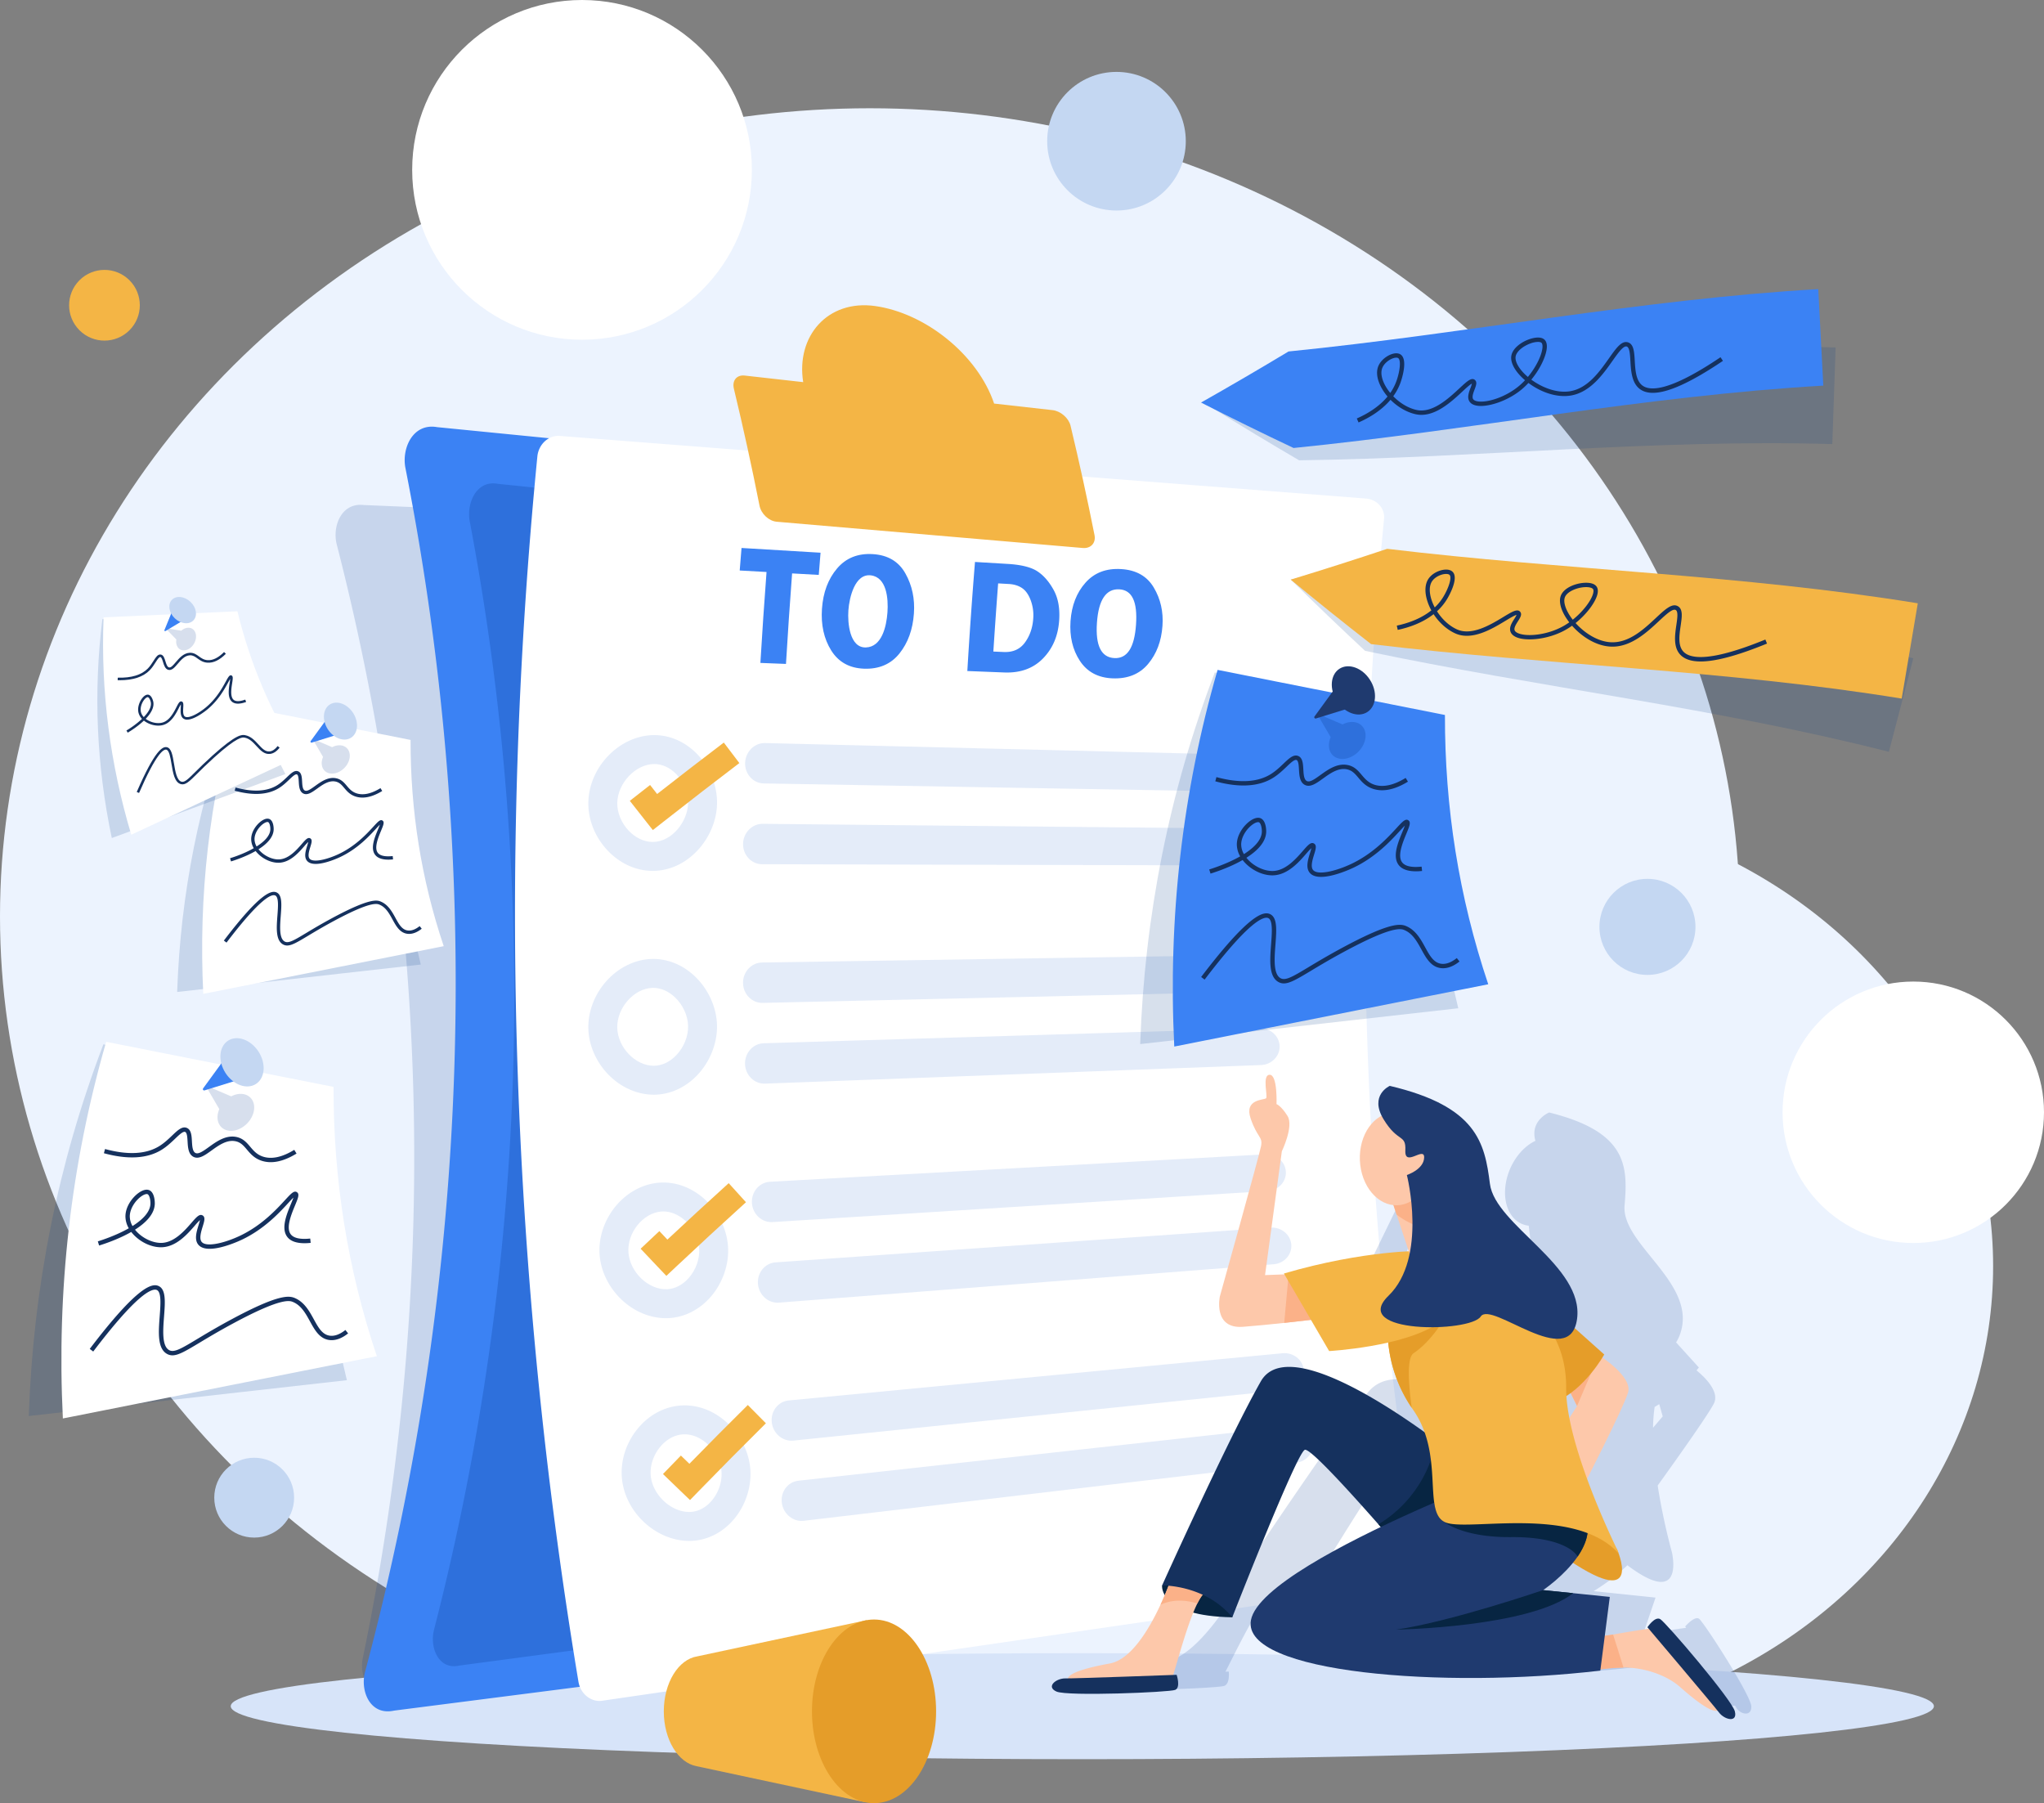 <svg id="Component_1_1" data-name="Component 1 – 1" xmlns="http://www.w3.org/2000/svg" width="3643.19" height="3213.594" viewBox="0 0 3643.19 3213.594">
  <rect x="0" y="0" width="3643.19" height="3213.594" fill="#808080" stroke="none"/>
  <ellipse id="Ellipse_2" data-name="Ellipse 2" cx="906.304" cy="826.41" rx="906.304" ry="826.41" transform="translate(1739.904 1430.196)" fill="#ecf3fe"/>
  <ellipse id="Ellipse_3" data-name="Ellipse 3" cx="1550.413" cy="1440.239" rx="1550.413" ry="1440.239" transform="translate(0 192.946)" fill="#ecf3fe"/>
  <ellipse id="Ellipse_4" data-name="Ellipse 4" cx="1517.842" cy="94.467" rx="1517.842" ry="94.467" transform="translate(411.27 2946.297)" fill="#d7e4f9"/>
  <g id="Group_17" data-name="Group 17" transform="translate(-877.01 -397.406)">
    <path id="Path_43" data-name="Path 43" d="M2821.041,3181.934,1574.917,3414.318c-38.871,10.936-57.809-28.968-51.444-60.773a4390.375,4390.375,0,0,0-46.462-1986.672c-7.765-32.085,8.678-74.118,48.474-69.4l1252.778,52.581c36.572.825,74.672,29.186,84.633,64.4a3746.906,3746.906,0,0,1,39.579,1692.35C2893.887,3143.193,2857.868,3175.646,2821.041,3181.934Z" fill="#003889" opacity="0.16" style="mix-blend-mode: multiply;isolation: isolate"/>
    <path id="Path_44" data-name="Path 44" d="M2938.389,3271.823,1579.363,3446.061c-42.619,9.414-60.606-34.812-51.783-68.742a4745.511,4745.511,0,0,0,71.884-2146.768c-6.409-35.1,13.918-79.451,56.574-71.916l1348.7,133.689c39.416,3.138,78.79,36.084,87.377,74.7a4050.006,4050.006,0,0,1-61.236,1828.727C3019.379,3234.49,2978.517,3267.3,2938.389,3271.823Z" fill="#3b82f4"/>
    <path id="Path_45" data-name="Path 45" d="M2899.8,3205.256l-1203.452,160.42c-37.741,8.667-53.668-32.051-45.855-63.29a4537.688,4537.688,0,0,0,63.655-1976.511c-5.675-32.317,12.324-73.15,50.1-66.212l1194.311,123.086c34.9,2.889,69.77,33.222,77.374,68.775a3872.654,3872.654,0,0,1-54.225,1683.694C2971.523,3170.885,2935.339,3201.092,2899.8,3205.256Z" fill="#003889" opacity="0.23" style="mix-blend-mode: multiply;isolation: isolate"/>
    <g id="Group_16" data-name="Group 16">
      <g id="Group_15" data-name="Group 15">
        <path id="Path_46" data-name="Path 46" d="M3376.546,3220.819q-713.179,103.825-1426.359,207.649c-19.582,2.851-38.49-12.232-42.115-33.705a8344,8344,0,0,1-73.256-2183.995c2.179-21.667,20.033-37.983,39.763-36.451q718.533,55.8,1437.067,111.6c19.729,1.533,34.138,17.731,32.284,36.189a7125.97,7125.97,0,0,0,62.4,1860.44C3409.419,3200.841,3396.129,3217.969,3376.546,3220.819Z" fill="#fff"/>
        <path id="Path_47" data-name="Path 47" d="M3122.6,1808.89l-884.391-15.249c-18.855-.325-33.806-16.843-33.123-36.706h0c.685-19.862,16.752-35.732,35.6-35.268l884.166,21.755c18.85.464,33.694,15.515,33.076,33.45h0C3157.315,1794.806,3141.455,1809.215,3122.6,1808.89Z" fill="#e4ecf9"/>
        <path id="Path_48" data-name="Path 48" d="M3119.894,1939.85l-884.657-2.234c-18.861-.048-34.116-16.341-33.8-36.209h0c.319-19.866,16.094-35.968,34.953-35.782l884.554,8.742c18.859.187,33.979,15.016,33.69,32.954h0C3154.349,1925.259,3138.755,1939.9,3119.894,1939.85Z" fill="#e4ecf9"/>
        <path id="Path_49" data-name="Path 49" d="M2040.374,1949.484c-.818,0-1.633-.009-2.453-.029-28.644-.69-56.233-13.492-77.685-36.046-22.773-23.943-35.369-55.583-34.558-86.807,1.651-63.478,56.587-119.124,117.582-119.124h.075c27.952.021,54.935,11.933,75.977,33.542,23.2,23.827,36.563,57.21,35.736,89.3h0c-.764,29.6-13.3,59.6-34.391,82.293C2098.5,1936.453,2070.077,1949.484,2040.374,1949.484Zm2.885-190.428c-33.02,0-65.1,33.465-66.02,68.885-.451,17.374,7.163,36.037,20.369,49.92,11.945,12.559,26.7,19.673,41.557,20.031q.593.014,1.183.014c34.65,0,62.308-36.721,63.138-68.916.477-18.478-7.421-37.913-21.126-51.987-11.26-11.563-25.133-17.937-39.064-17.947Z" fill="#e4ecf9"/>
        <path id="Path_50" data-name="Path 50" d="M3120.865,2164.64,2236.3,2184.747c-18.858.429-34.624-15.469-34.931-35.332h0c-.307-19.862,14.957-36.352,33.818-36.642l884.663-13.6c18.86-.291,34.446,14.147,34.723,32.082h0C3154.853,2149.188,3139.722,2164.211,3120.865,2164.64Z" fill="#e4ecf9"/>
        <path id="Path_51" data-name="Path 51" d="M3124.691,2295.53l-884.183,33.116c-18.849.706-34.907-14.956-35.578-34.809h0c-.672-19.853,14.29-36.563,33.144-37.13l884.4-26.613c18.854-.568,34.705,13.637,35.312,31.563h0C3158.4,2279.582,3143.542,2294.824,3124.691,2295.53Z" fill="#e4ecf9"/>
        <path id="Path_52" data-name="Path 52" d="M2042.164,2348.378c-29.236,0-58.64-13.036-80.891-35.916-21.917-22.537-34.906-52.439-35.637-82.036s10.748-60.122,31.491-83.763c21.412-24.4,50.719-39.051,80.408-40.19,27.925-1.057,55.44,9.727,77.469,30.41,24.258,22.773,39.212,55.5,40,87.546h0c.791,32.039-12.505,65.494-35.567,89.491-20.944,21.794-47.864,34.027-75.8,34.447C2043.148,2348.375,2042.655,2348.378,2042.164,2348.378Zm-.869-190.4q-.891,0-1.781.035c-32.9,1.262-63.187,35.835-62.315,71.138.864,35,32.31,67.648,64.931,67.649.245,0,.489,0,.734-.006,14.067-.211,28.055-6.822,39.388-18.615,13.729-14.285,21.651-33.9,21.192-52.478h0c-.457-18.542-9.333-37.688-23.743-51.217C2068.317,2163.8,2054.744,2157.979,2041.3,2157.979Z" fill="#e4ecf9"/>
        <path id="Path_53" data-name="Path 53" d="M3136.856,2519.982l-882.973,55.423c-18.824,1.181-35.371-14.067-36.667-33.891h0c-1.3-19.823,13.136-36.9,31.969-37.944l883.4-48.929c18.834-1.043,35.128,12.752,36.3,30.652h0C3170.052,2503.193,3155.681,2518.8,3136.856,2519.982Z" fill="#e4ecf9"/>
        <path id="Path_54" data-name="Path 54" d="M3147.2,2650.548l-881.945,68.4c-18.8,1.459-35.628-13.542-37.289-33.342h0c-1.66-19.8,12.458-37.086,31.273-38.406l882.488-61.913c18.814-1.32,35.362,12.232,36.861,30.111h0C3180.089,2633.275,3166,2649.09,3147.2,2650.548Z" fill="#e4ecf9"/>
        <path id="Path_55" data-name="Path 55" d="M2063.864,2746.667c-27.944,0-56.3-11.714-78.549-32.62-22.938-21.552-37.372-50.834-39.6-80.337-2.23-29.533,7.742-60.538,27.358-85.064,20.26-25.333,48.891-41.183,78.552-43.487,27.832-2.165,55.808,7.493,78.762,27.185,25.279,21.686,41.808,53.712,44.215,85.666h0c2.41,31.99-9.257,66.01-31.207,91-19.918,22.677-46.26,36-74.171,37.511Q2066.55,2746.666,2063.864,2746.667Zm-4.595-190.226q-1.83,0-3.649.142c-32.706,2.54-61.122,38.135-58.472,73.244,2.665,35.3,36.316,66.978,69.286,65.193,13.95-.757,27.52-7.876,38.211-20.048,12.991-14.789,19.917-34.636,18.527-53.088h0c-1.4-18.593-11.257-37.432-26.366-50.394C2085.4,2561.707,2072.2,2556.441,2059.269,2556.441Z" fill="#e4ecf9"/>
        <path id="Path_56" data-name="Path 56" d="M3170.557,2874.225l-879.622,90.628c-18.753,1.932-36.05-12.635-38.335-32.382h0c-2.287-19.746,11.285-37.379,30.054-39.173l880.371-84.16c18.769-1.794,35.74,11.333,37.8,29.163h0C3202.892,2856.131,3189.31,2872.293,3170.557,2874.225Z" fill="#e4ecf9"/>
        <path id="Path_57" data-name="Path 57" d="M3187.419,3004.211l-877.947,103.547c-18.715,2.208-36.282-12.1-38.93-31.81h0c-2.649-19.709,10.6-37.537,29.332-39.607l878.814-97.091c18.736-2.069,35.949,10.8,38.341,28.6h0C3219.421,2985.646,3206.136,3002,3187.419,3004.211Z" fill="#e4ecf9"/>
        <path id="Path_58" data-name="Path 58" d="M2105.261,3143.581c-57.308,0-111.8-48.242-119.36-107.91-3.934-31.033,5.49-63.757,25.853-89.779,19.155-24.477,45.373-39.793,73.826-43.128,30.378-3.57,60.891,6.715,85.921,28.936,23.182,20.58,38.606,49.229,42.318,78.6,4.031,31.893-5.986,66.427-26.8,92.377-18.838,23.492-44.534,37.863-72.354,40.467C2111.531,3143.438,2108.389,3143.581,2105.261,3143.581Zm-7.95-189.925a49.4,49.4,0,0,0-5.726.334c-14.679,1.721-28.6,10.134-39.212,23.688-11.765,15.035-17.486,34.29-15.3,51.507,4.469,35.264,39.836,65.683,72.793,62.6,13.788-1.29,26.9-8.884,36.922-21.38,12.247-15.273,18.177-35.327,15.863-53.643C2158.777,2986.141,2130.034,2953.656,2097.311,2953.656Z" fill="#e4ecf9"/>
        <path id="Path_59" data-name="Path 59" d="M2064.719,2671.246,2049,2654.724c-12.215-12.843-18.131-19.1-30.147-31.861l33.384-31.423c5.7,6.059,10.027,10.644,14.308,15.17,35.24-32.981,71.925-66.742,109.289-100.58l30.776,33.985c-43.073,39.005-85.226,77.9-125.289,115.6Z" fill="#f4b545"/>
        <path id="Path_60" data-name="Path 60" d="M2040.61,1876.743l-14.167-17.924c-10.931-13.832-16.2-20.535-26.849-34.158l36.121-28.235c4.993,6.388,8.8,11.245,12.563,16.039,43.192-33.787,82.221-63.889,118.835-91.655l27.7,36.53c-41.427,31.418-85.99,65.861-136.234,105.3Z" fill="#f4b545"/>
        <path id="Path_61" data-name="Path 61" d="M2106.87,3070.793l-16.441-15.776c-12.869-12.35-19.1-18.357-31.729-30.606l31.916-32.914c6.046,5.862,10.616,10.286,15.157,14.668,33.552-34.348,68.491-69.517,104.1-104.781l32.261,32.576c-41.067,40.671-81.235,81.209-119.388,120.488Z" fill="#f4b545"/>
        <g id="Group_14" data-name="Group 14">
          <path id="Path_62" data-name="Path 62" d="M2339.553,1382.439c-1.315,15.818-1.953,23.729-3.188,39.553l-47.531-2.652q-6.105,80.61-10.9,161.3l-45.614-1.787q4.826-81.083,10.956-162.051l-47.814-2.668c1.253-16.053,1.9-24.079,3.234-40.128Z" fill="#3b82f4"/>
          <path id="Path_63" data-name="Path 63" d="M2416.779,1589.133q-38.822-1.509-58.286-32.59-19.4-31.146-16.429-74.261,3.077-43.777,26.972-71.816,23.82-27.972,63.623-25.513,40.173,2.42,58.1,34.428,18,31.949,15.18,71.461-3,42.748-25.815,71.242Q2457.236,1590.639,2416.779,1589.133Zm12.529-166.329c-28.561-3.615-38.523,39.621-40.152,62.4-1.587,22.182,2.12,66.893,31.137,66.073,28.3-.8,36.674-36.952,38.5-62.479C2460.584,1463.645,2457.286,1426.345,2429.308,1422.8Z" fill="#3b82f4"/>
          <path id="Path_64" data-name="Path 64" d="M2614.81,1398.924l58.57,3.508q35.813,2.145,52.553,13.11,16.746,10.947,28.975,33.108,12.25,22.149,9.923,54.739-2.88,41.026-28.825,67.527-26.012,26.572-68.727,24.972l-66.109-2.59Q2606.971,1496.022,2614.81,1398.924Zm41.273,38.2q-4.626,60.711-8.531,121.464l18.539.8q24.579,1.059,37.683-16.821,13.126-17.855,14.848-42.6a76.639,76.639,0,0,0-4.466-32.654q-5.694-15.214-15.324-21.773t-23.808-7.355Z" fill="#3b82f4"/>
          <path id="Path_65" data-name="Path 65" d="M2860.117,1606.359q-38.821-1.509-58.366-31.2-19.485-29.758-16.65-70.9,2.936-41.773,26.721-68.471,23.715-26.634,63.514-24.174,40.17,2.418,58.214,33,18.109,30.519,15.426,68.189-2.86,40.758-25.6,67.884Q2900.58,1607.865,2860.117,1606.359Zm12.008-158.649c-23.576-1.326-37.057,18.479-39.931,59.437-2.881,41.053,7.735,62.094,31.334,63.1,22.849.978,35.447-18.867,38.3-59.516C2904.685,1469.994,2894.953,1448.994,2872.125,1447.71Z" fill="#3b82f4"/>
        </g>
      </g>
    </g>
    <path id="Path_66" data-name="Path 66" d="M2753.179,1128.353l-104.271-11.707C2619.566,1029.6,2526.3,955.372,2436.9,942.824c-84.776-11.9-141.313,53.823-128.293,135.613l-104.271-11.707c-14.24-1.6-22.814,8.918-19.249,23.507q24.953,103.654,45.624,208.176c2.857,14.705,16.567,27.623,30.723,28.837l545.6,46.8c14.157,1.214,23.538-8.994,20.858-22.786q-19.449-98.107-42.793-195.256C2781.753,1142.328,2767.421,1129.952,2753.179,1128.353Z" fill="#f4b545"/>
  </g>
  <path id="Path_67" data-name="Path 67" d="M3998.5,3438.347c-.757-19.688-85.3-151.3-93.42-156.229s-24.419,13.876-24.419,13.876.564.889,1.592,2.505c-13.479,1.8-36.675,5.409-62.357,9.783-5.034.858-9.882,1.56-14.43,2.057l22.332-65.7-60.538-6.321-49.891-5.192s32.509-19.072,60.243-46.151c89.062,67.172,83.692,2.051,80.425-17.567a51.892,51.892,0,0,0-1.055-5.585,1138.821,1138.821,0,0,1-25.377-118.9c25.471-35.383,89.2-124.548,100.17-146.11,11.281-22.2-19.481-49.877-30.9-59.107,2.7-3.24,4.177-5.168,4.177-5.168l-40.635-44.734a70.919,70.919,0,0,0,7.394-15.547c31.06-89.876-105.14-158.677-99.191-228.462s5.442-131.023-134.434-165.731c0,0-34.781,14.181-24.452,50.522-25.32,11.87-47,41.523-52.754,75.538-6.816,40.33,11.177,72.549,40.8,75.7l1.912,15.866,7.5,62.133c-37.282,1.91-116.186,9.319-219.172,37.668l.553,1.488-33.056,1.224,72.679-209.475s29.37-42.21,22.282-59.623c-7.069-17.388-14.432-20.177-14.432-20.177s12.457-49.583-1.009-49.624c-13.462-.065-10.552,36.439-14.546,39.7-4,3.288-37.754.976-33.358,34.323,4.375,33.323,14.312,30.124,7.779,46.536s-123.483,254.447-123.483,254.447-23.757,55.207,28.268,51.385c21.579-1.606,47.863-4.182,71.2-6.634,18.537-1.947,35.245-3.834,46.308-5.11l19.628,52.772a730.4,730.4,0,0,0,102.985-14.421c-3.371,29.279-2.43,69.705,16.451,110.345.519,1.118,1.042,2.208,1.585,3.322a127.567,127.567,0,0,1,11.443,38.01c-68.457-57.834-203.827-156.553-258.88-86.028-75.172,96.288-240.04,345.33-240.04,345.33h0a26.185,26.185,0,0,0,1.028,16.375c-3.287,5.17-6.861,10.648-10.68,16.3-28.095,41.6-69.38,92.633-106.4,99.239-56.064,9.987-72.4,18.327-76.691,25.311-1.842.024-3.254.03-4.126.013-15.3-.291-36.495,13.945-19.733,22.246s191.143,1.311,201.556-2.85,7.751-25.469,7.751-25.469l-5.814.211c10.931-20.9,34.842-70.844,56.133-105.352,15.5,4.337,36.343,7.332,64.388,7.831l0-.01.005.009s167.2-277.688,182.549-283.313c9.078-3.308,58.792,67.478,97.934,126.006q1.518,2.262,3.006,4.494c-113.686,49.562-234.94,111.7-253.008,157.753-35.189,89.631,302.279,116.486,573.143,85.259l.716-2.106a345.3,345.3,0,0,1,39.613-2.994c33.57-.484,69.532,12.13,88.272,32.371,33.532,36.237,47.76,42.548,55.425,40.438.851,1.428,1.493,2.533,1.874,3.23C3977.987,3452.529,3999.258,3458.033,3998.5,3438.347Zm-172.313-533.524c2.786-1.57,5.527-3.233,8.233-4.951l6.208,21.8s-8.29,9.8-17.285,20.273A294.7,294.7,0,0,1,3826.188,2904.823Z" transform="translate(-877.01 -397.406)" fill="#003889" opacity="0.16" style="mix-blend-mode: multiply;isolation: isolate"/>
  <g id="Group_18" data-name="Group 18" transform="translate(-877.01 -397.406)">
    <path id="Path_68" data-name="Path 68" d="M2948.292,3223s-6.94,54.4,125.131,56.742l1.133-35.68-106.387-34.769Z" fill="#072542"/>
    <path id="Path_69" data-name="Path 69" d="M2780.01,3400.354s179.435-1.435,184.438-7.791c3.977-5.054,25.746-95.373,46.7-137.475,5.544-11.187,11.052-18.952,16.141-20.84l-58.684-34.906a567.131,567.131,0,0,1-23.207,58.086c-20.338,43.824-52.471,97.582-90,104.54-64.624,11.963-75.629,21.683-75.757,29.608C2779.536,3399.5,2780.01,3400.354,2780.01,3400.354Z" fill="#fdc8aa"/>
    <path id="Path_70" data-name="Path 70" d="M2974.246,3382.248s-182.169,6.7-198.349,6.4-35.342,14.69-15.837,23.434,201.647,1.381,211.69-3S2974.246,3382.248,2974.246,3382.248Z" fill="#15315e"/>
    <path id="Path_71" data-name="Path 71" d="M2945.4,3257.428c24.355-11.416,49.6-7.365,65.75-2.34,5.544-11.187,11.052-18.952,16.141-20.84l-58.684-34.906A567.131,567.131,0,0,1,2945.4,3257.428Z" fill="#fbb188"/>
    <path id="Path_72" data-name="Path 72" d="M2948.287,3223.007s76.464-1.919,125.145,56.732c0,0,114.328-292.523,129.247-298.449,8.827-3.483,76.951,71.084,131.21,132.739,36.217,41.1,66.276,76.471,68.494,79.076a1.409,1.409,0,0,0,.136.148l88.086-3.721-2.937-25.716-18.321-159.823-1.756-15.4s-285.56-230.765-343.3-129.36C3066.537,2960.661,2948.287,3223.007,2948.287,3223.007Z" fill="#15315e"/>
    <path id="Path_73" data-name="Path 73" d="M3333.889,3114.029c36.217,41.1,66.276,76.471,68.494,79.076.388.034.775.071,1.162.1,25.566,2.623,44.081,3.9,44.081,3.9l7.3-6.069,32.739-27.223-18.321-159.823-39.558-13.114S3412.681,3066.167,3333.889,3114.029Z" fill="#072542"/>
    <path id="Path_74" data-name="Path 74" d="M3702.534,3377.253a358.328,358.328,0,0,1,68.19-7.869c35.255-.51,75.946,12.778,100.192,34.1,49.309,43.383,63.758,46.054,70.057,41.254,6.293-4.822,6.678-5.721,6.678-5.721s-111.99-140.2-120.106-140.188c-5.181-.016-37.763,4.958-75.432,11.613-21.234,3.752-39.807,4.767-46.8-1.393Z" fill="#fdc8aa"/>
    <path id="Path_75" data-name="Path 75" d="M3813.388,3297.5s117.847,139.077,127.6,151.987,33.389,18.708,28.21-2.031-123.526-159.387-133.179-164.574S3813.388,3297.5,3813.388,3297.5Z" fill="#15315e"/>
    <path id="Path_76" data-name="Path 76" d="M3702.534,3377.253a358.328,358.328,0,0,1,68.19-7.869c-6.425-20.6-14.238-45.5-18.611-58.942-21.234,3.752-39.807,4.767-46.8-1.393Z" fill="#fbb188"/>
    <path id="Path_77" data-name="Path 77" d="M3698,3048.356s72.349-140.744,80.838-169.257c8.463-28.513-50.724-65.608-50.724-65.608l-57.518,54.777.422.859,16.89,34.048s-26.4,41.586-31,47.051C3652.306,2955.718,3698,3048.356,3698,3048.356Z" fill="#fdc8aa"/>
    <path id="Path_78" data-name="Path 78" d="M3671.019,2869.127l16.89,34.048,32.877-76.93Z" fill="#fbb188"/>
    <path id="Path_79" data-name="Path 79" d="M3092.474,2762.044c22.376-1.69,49.49-4.405,73.524-6.987,33.915-3.644,61.8-7.084,61.8-7.084l-19.467-57.879-7.673-22.792-9.5.351-17.3.653-42.049,1.57,29.942-220.665s21.545-44.465,10.2-62.808c-11.316-18.317-19.694-21.255-19.694-21.255s2.088-52.233-12.107-52.276c-14.2-.068-3.006,38.387-6.487,41.825-3.479,3.464-39.553,1.028-27.5,36.157,12.025,35.1,21.782,31.732,18.553,49.021s-73.452,268.039-73.452,268.039S3038.52,2766.071,3092.474,2762.044Z" fill="#fdc8aa"/>
    <path id="Path_80" data-name="Path 80" d="M3166,2755.057c33.915-3.644,61.8-7.084,61.8-7.084l-19.467-57.879c-6.259-8.2-12.163-15.89-17.171-22.441l-17.3.653C3171.756,2691.717,3168.3,2729.735,3166,2755.057Z" fill="#fbb188"/>
    <path id="Path_81" data-name="Path 81" d="M3759.161,3158.671s49.534,109.809-84.92,19.808,37.778-74.181,37.778-74.181Z" fill="#e59d29"/>
    <path id="Path_82" data-name="Path 82" d="M3729.375,3374.756l16.9-131.355-65.179-6.658-53.711-5.471s38.057-25.468,61.574-59.785c14.12-20.6,22.99-44.372,15.267-67.727-7.7-23.33-32.8-39.292-61.126-50.1-47.3-18.109-103.722-21.921-103.722-21.921s-22.824,8.728-58,23.3c-23.8,9.851-53.255,22.382-85.124,36.712-121.976,54.828-279.229,135.854-289.612,193.193C3089.519,3379.361,3450.991,3407.651,3729.375,3374.756Z" fill="#1f3a6f"/>
    <path id="Path_83" data-name="Path 83" d="M3433.357,3075.372c2.292,15.923,6.73,27.871,16.979,33.711a.666.666,0,0,0,.106.073c1.949,1.693,34.7,28.412,120.191,27.681,72.842-.608,108.243,18.158,118.324,34.65,8.889-12.975,15.693-27.2,17.6-41.8a58.056,58.056,0,0,0-2.329-25.923c-7.7-23.33-32.8-39.292-61.126-50.1l-161.722,1.38C3467.15,3060.936,3450.905,3067.766,3433.357,3075.372Z" fill="#072542"/>
    <path id="Path_84" data-name="Path 84" d="M3654.55,2738.3l81.83,73.088s-34.747,62.615-85.767,83.686l-90.42-120.236Z" fill="#e59d29"/>
    <path id="Path_85" data-name="Path 85" d="M3393.228,2906.313c.795,1.177,1.59,2.326,2.41,3.5,40.113,57.263,31.77,124.544,37.719,165.56,2.292,15.923,6.73,27.871,16.979,33.711a.666.666,0,0,0,.106.073,26.7,26.7,0,0,0,5.031,2.231c35.433,11.615,162.522-15.324,251.08,18.3,21.061,7.981,39.926,19.37,54.853,35.531,1.05,1.113-1.7-5.561-2.376-6.946-19.3-39.937-91.185-195.055-90.53-287.262.8-106.48-72.2-147.391-72.2-147.391l-202.18,4.142-42.343,15.931a147.534,147.534,0,0,0-1.5,19.862A249.005,249.005,0,0,0,3393.228,2906.313Z" fill="#f4b545"/>
    <path id="Path_86" data-name="Path 86" d="M3393.228,2906.313c-6.423-47.346-8.356-89.458,3.3-97.227,28.758-19.213,49.806-53.528,49.806-53.528l-96.057,7.992A249.005,249.005,0,0,0,3393.228,2906.313Z" fill="#e59d29"/>
    <path id="Path_87" data-name="Path 87" d="M3412.723,2626.661s-103.015-1.808-247.283,40.358l80.623,138.246s133.107-7.382,194.389-49.562Z" fill="#f4b545"/>
    <path id="Path_88" data-name="Path 88" d="M3354.012,2525.119l12.2,36.767,26.455,79.695,103.465-18.871-24.152-36.134-53.411-79.92Z" fill="#fdc8aa"/>
    <path id="Path_89" data-name="Path 89" d="M3354.012,2525.119l12.2,36.767a129.947,129.947,0,0,0,93.022,27.285,53.809,53.809,0,0,0,12.746-2.595l-53.411-79.92Z" fill="#fbb188"/>
    <ellipse id="Ellipse_5" data-name="Ellipse 5" cx="63.62" cy="82.739" rx="63.62" ry="82.739" transform="translate(3297.347 2382.766) rotate(-2.419)" fill="#fdc8aa"/>
    <path id="Path_90" data-name="Path 90" d="M3365.344,3301.734s237.518-3.885,315.75-64.991l-53.711-5.471S3462.433,3287.735,3365.344,3301.734Z" fill="#072542"/>
    <path id="Path_91" data-name="Path 91" d="M3354.114,2332.638s-37.134,16.525-11.127,59.418,40.232,25.575,38.877,55.986,34.385-8.711,33.523,12.551-30.809,30.885-30.809,30.885,37.447,147.108-32.7,215.177,145.319,66.007,164.332,37.05,159.023,98.862,171.741,4.184-146.072-167.155-155.335-240.668S3509.187,2369.2,3354.114,2332.638Z" fill="#1f3a6f"/>
  </g>
  <g id="Group_19" data-name="Group 19" transform="translate(-877.01 -397.406)">
    <path id="Path_92" data-name="Path 92" d="M2119.661,3349.4v.008c-33.441,5.235-59.5,47.081-59.5,97.938,0,50.262,25.455,91.7,58.329,97.719v.028l301,64.331,2.336-324.6Z" fill="#f4b545"/>
    <ellipse id="Ellipse_6" data-name="Ellipse 6" cx="110.624" cy="163.653" rx="110.624" ry="163.653" transform="translate(2324.25 3283.694)" fill="#e59d29"/>
  </g>
  <g id="Group_22" data-name="Group 22" transform="translate(-877.01 -397.406)">
    <g id="Group_20" data-name="Group 20" opacity="0.16" style="mix-blend-mode: multiply;isolation: isolate">
      <path id="Path_93" data-name="Path 93" d="M3310.161,1557.359c310.22,65.38,626.038,101.432,933.551,179.894q21.756-83.327,43.506-166.656c-307.509-78.472-623.332-114.514-933.55-179.9q-87.84,20.979-176.167,39.565Q3242.93,1494.786,3310.161,1557.359Z" fill="#003889"/>
    </g>
    <g id="Group_21" data-name="Group 21">
      <path id="Path_94" data-name="Path 94" d="M3320.823,1545.333c314.767,37.848,632.532,45.989,945.753,97.107q14.344-84.916,28.683-169.836c-313.218-51.128-630.987-59.259-945.753-97.111q-85.655,28.621-172.005,54.9Q3248.349,1488.914,3320.823,1545.333Z" fill="#f4b545"/>
    </g>
    <path id="Path_95" data-name="Path 95" d="M3908.253,1576.262c-17.7,0-30.2-4.541-37.676-13.6-11.206-13.58-8.126-34.563-5.65-51.423,1.729-11.777,3.517-23.955-1.088-26.659-5.427-3.191-17.46,8.033-30.192,19.919-20.567,19.2-48.6,45.361-82.486,45.364-.656,0-1.308-.01-1.969-.03-27.1-.811-52.923-17.834-70.156-37.3a127.107,127.107,0,0,1-13.306,8.359c-29.291,15.887-65.292,19.2-83.174,13.217-6.521-2.181-10.834-5.492-12.82-9.84-3.7-8.1,1.9-16.905,6.392-23.978a49.618,49.618,0,0,0,4.012-7.069c-3.709.82-12.783,6.315-19.6,10.446-23.8,14.416-59.778,36.2-89.838,22.523-15-6.823-28.692-19.257-38.464-34.249-20.017,15.744-44.311,23.86-63.968,28.041l-1.616-7.6c19-4.04,42.524-11.9,61.561-27.17a94.468,94.468,0,0,1-7.43-17.5c-4.618-15.034-4.047-28.42,1.611-37.693,6.175-10.121,18.527-15.942,28.03-17.221,6.656-.9,12.157.338,15.485,3.473,12.295,11.582-7.408,45.066-9.7,48.847A97.855,97.855,0,0,1,3438.3,1486.8c8.32,13.041,20.5,25.439,35.616,32.313,26.332,11.974,60.193-8.528,82.6-22.1,15.767-9.548,25.284-15.313,30.161-9.134,3.622,4.591-.075,10.408-3.99,16.566-3.489,5.489-7.83,12.32-5.882,16.587,1.041,2.279,3.883,4.249,8.218,5.7,16.313,5.455,49.575,2.2,77.007-12.678a118.3,118.3,0,0,0,12.031-7.528q-2.509-3.225-4.677-6.469c-10.518-15.727-14.32-30.641-10.429-40.918,4.9-12.951,22.474-20.713,37.713-22.661,5.956-.761,20.423-1.676,26.042,6.259,2.345,3.31,2.866,7.853,1.552,13.5-3.259,14-18.542,35.178-38.982,51.555,15.865,17.612,39.789,33.54,64.149,34.269,31.6.941,57.83-23.559,78.922-43.248,16.833-15.714,28.992-27.063,39.425-20.939,9.116,5.353,7.134,18.853,4.839,34.484-2.37,16.139-5.055,34.431,3.956,45.352,11.157,13.521,45.715,20.933,146.98-20.538l2.943,7.187C3974.5,1565.653,3935.3,1576.26,3908.253,1576.262Zm-204.2-132.508a50.582,50.582,0,0,0-6.4.431c-12.915,1.65-27.859,8.263-31.434,17.707-2.946,7.783.65,20.438,9.621,33.85q2.031,3.036,4.433,6.1c19.043-15.222,33.525-34.912,36.424-47.365.768-3.3.653-5.872-.325-7.251C3715.047,1445.363,3710.78,1443.754,3704.05,1443.754Zm-249.566-23.472a22.69,22.69,0,0,0-3.028.212c-7.429,1-17.617,5.671-22.434,13.568-4.484,7.348-4.774,18.488-.818,31.367a84.234,84.234,0,0,0,6.084,14.492,89.724,89.724,0,0,0,15.278-18.826c9.222-15.241,15.849-34.619,11.015-39.173C3459.451,1420.858,3457.232,1420.282,3454.484,1420.282Z" fill="#15315e"/>
  </g>
  <g id="Group_25" data-name="Group 25" transform="translate(-877.01 -397.406)">
    <g id="Group_23" data-name="Group 23" opacity="0.16" style="mix-blend-mode: multiply;isolation: isolate">
      <path id="Path_96" data-name="Path 96" d="M3192.548,1217.749c317.007-4.146,633.056-38.134,950.287-28.923q2.977-86.067,5.952-172.138c-317.232-9.221-633.281,24.777-950.287,28.92q-81.112,39.706-163.225,77.185Q3113.245,1171.42,3192.548,1217.749Z" fill="#003889"/>
    </g>
    <g id="Group_24" data-name="Group 24">
      <path id="Path_97" data-name="Path 97" d="M3182.63,1195.812c315.456-31.595,627.371-92.837,944.207-111.145q-4.489-86-8.984-172.006c-316.837,18.3-628.752,79.55-944.208,111.141q-77.367,46.586-155.924,91.036Q3099.61,1156.527,3182.63,1195.812Z" fill="#3b82f4"/>
    </g>
    <path id="Path_98" data-name="Path 98" d="M3298.488,1150.307l-3.125-7.111c17.781-7.813,39.222-20.285,54.76-39.105a94.331,94.331,0,0,1-10.828-15.625c-7.575-13.782-9.733-27.006-6.077-37.234,3.99-11.165,14.9-19.373,23.946-22.554,6.338-2.231,11.973-2.139,15.87.255,14.389,8.843,1.9,45.632.426,49.8a97.861,97.861,0,0,1-13.137,24.872c10.795,11.079,25.242,20.744,41.436,24.406,28.228,6.378,57.209-20.575,76.391-38.411,13.5-12.552,21.651-20.128,27.676-15.069,4.48,3.76,2.041,10.206-.541,17.031-2.3,6.083-5.165,13.653-2.391,17.436,1.481,2.02,4.664,3.372,9.2,3.912,17.075,2.025,48.987-7.91,72.829-28.053a118.517,118.517,0,0,0,10.251-9.813q-3.111-2.65-5.9-5.387c-13.492-13.262-20.242-27.093-18.519-37.946,2.171-13.676,17.8-24.845,32.324-29.848,5.679-1.956,19.657-5.788,26.771.84,2.968,2.765,4.4,7.108,4.261,12.906-.348,14.366-11.011,38.21-27.7,58.4,19.11,14.024,45.774,24.761,69.771,20.529,31.115-5.488,51.84-34.812,68.494-58.374,13.289-18.8,22.883-32.392,34.352-28.51,10.013,3.39,10.814,17.011,11.741,32.782.957,16.284,2.042,34.741,13.084,43.6,13.671,10.972,49.012,11.212,139.745-49.959l4.342,6.44c-56.55,38.125-97.843,57.006-124.97,57.008-9.84,0-17.812-2.483-23.978-7.432-13.731-11.022-14.976-32.193-15.976-49.2-.7-11.883-1.42-24.17-6.478-25.882-5.973-2.019-15.466,11.411-25.521,25.636-16.552,23.421-39.222,55.5-73.485,61.54-26.7,4.71-55.444-6.717-76.271-22.279a127.232,127.232,0,0,1-11.332,10.887c-23.222,19.621-54.043,30.122-73.488,30.124a44.8,44.8,0,0,1-5.269-.292c-6.827-.811-11.723-3.177-14.549-7.031-5.268-7.181-1.577-16.937,1.389-24.776a49.586,49.586,0,0,0,2.491-7.737c-3.464,1.556-11.233,8.779-17.073,14.21-20.38,18.948-51.183,47.58-83.393,40.3-16.075-3.634-32-13.029-44.617-25.725C3339.025,1129.341,3316.886,1142.221,3298.488,1150.307Zm67.259-115.472a18.693,18.693,0,0,0-6.006,1.169c-7.07,2.487-16.1,9.132-19.211,17.842-2.9,8.106-.919,19.072,5.572,30.879a84.261,84.261,0,0,0,8.9,12.955,89.756,89.756,0,0,0,11.137-21.536c5.933-16.8,8.487-37.118,2.83-40.594A6.239,6.239,0,0,0,3365.747,1034.835Zm252.464-28.079a39.787,39.787,0,0,0-12.6,2.449c-12.309,4.239-25.6,13.748-27.182,23.721-1.3,8.22,4.787,19.879,16.294,31.19q2.6,2.561,5.581,5.077c15.552-18.772,25.737-40.994,26.047-53.775.082-3.384-.554-5.882-1.791-7.035C3623.51,1007.4,3621.329,1006.756,3618.211,1006.756Z" fill="#15315e"/>
  </g>
  <g id="Group_29" data-name="Group 29" transform="translate(-877.01 -397.406)">
    <g id="Group_26" data-name="Group 26" opacity="0.16" style="mix-blend-mode: multiply;isolation: isolate">
      <path id="Path_99" data-name="Path 99" d="M1495.274,2857.162q-283.473,31.917-566.946,63.818c7.826-228.1,51.658-449.194,133.031-662.487q198.556,56.979,397.112,113.961C1444.408,2536.352,1456.077,2697.33,1495.274,2857.162Z" fill="#003889"/>
    </g>
    <g id="Group_27" data-name="Group 27">
      <path id="Path_100" data-name="Path 100" d="M1548.691,2814.4q-279.813,55.5-559.627,110.984c-11.268-227.958,13.93-451.94,77.189-671.289q202.625,40.182,405.248,80.369C1471.188,2498.961,1496.271,2658.4,1548.691,2814.4Z" fill="#fff"/>
    </g>
    <path id="Path_101" data-name="Path 101" d="M1317.595,2399.485c14.189-14.621,16.64-35.258,5.475-46.094-8.3-8.052-21.775-8.413-33.977-2.076l-40.7-17.3a1.867,1.867,0,0,0-2.342,2.66l21.829,37.376c-5.153,11.928-4.131,24.582,3.807,32.285C1282.851,2417.173,1303.405,2414.1,1317.595,2399.485Z" fill="#003889" opacity="0.16" style="mix-blend-mode: multiply;isolation: isolate"/>
    <g id="Group_28" data-name="Group 28">
      <path id="Path_102" data-name="Path 102" d="M1293.739,2262.085l-54.685,75.015a2.321,2.321,0,0,0,2.563,3.584l95.642-29.647Z" fill="#3b82f4"/>
      <ellipse id="Ellipse_7" data-name="Ellipse 7" cx="35.028" cy="45.867" rx="35.028" ry="45.867" transform="matrix(0.841, -0.542, 0.542, 0.841, 1254.064, 2271.069)" fill="#c4d7f2"/>
    </g>
    <path id="Path_103" data-name="Path 103" d="M1359.521,2468.63a51.888,51.888,0,0,1-15.362-2.262c-13.508-4.16-20.681-12.642-27.01-20.125-5.959-7.047-11.105-13.132-20.635-14.985-15.373-2.987-29.812,7.415-42.548,16.594-11.76,8.476-22.869,16.479-32.629,10.991-8.7-4.9-9.392-16.742-10-27.2-.423-7.274-.9-15.518-4.3-16.916-3.673-1.508-10.624,5.122-17.986,12.144-6.762,6.449-14.427,13.76-23.84,19.608-25.448,15.81-60.11,17.89-103.024,6.181l2.045-7.492c40.745,11.117,73.34,9.341,96.88-5.286,8.731-5.425,16.088-12.442,22.579-18.631,10.037-9.571,17.965-17.131,26.3-13.707,7.916,3.254,8.52,13.622,9.1,23.648.517,8.88,1.051,18.062,6.055,20.876,5.436,3.058,14.169-3.235,24.28-10.522,13.32-9.6,29.9-21.547,48.571-17.916,12.214,2.374,18.756,10.111,25.084,17.593,5.915,6.995,12.032,14.227,23.365,17.718,15.46,4.762,33.98.625,55.045-12.3l4.06,6.622C1388.884,2463.494,1373.467,2468.629,1359.521,2468.63Z" fill="#15315e"/>
    <path id="Path_104" data-name="Path 104" d="M1250.684,2623c-8.465,0-15.8-1.991-20.213-7.356-7.485-9.095-3.083-23.376.454-34.85.891-2.89,2.012-6.526,2.47-8.973a124.437,124.437,0,0,0-9.293,10.006c-12.656,14.552-31.782,36.542-56.96,38.329-16.221,1.147-34.941-6.184-48.85-19.147a67.018,67.018,0,0,1-7.363-8.039c-21.66,12.42-45.87,20.682-57.257,24.206l-2.3-7.42c8.5-2.629,30.511-9.958,51.338-21.205q1.9-1.024,3.837-2.128a42.714,42.714,0,0,1-5.964-21.149c.008-17.519,12.416-34.167,23.941-42.219,6.841-4.781,13.227-6.451,17.979-4.716,11,4.021,10.444,23.825,10.414,24.666-.632,18.4-16.244,33.854-35.29,45.928a59.818,59.818,0,0,0,5.956,6.394c12.2,11.366,29.078,18.07,43.005,17.083,21.975-1.561,39.833-22.093,51.65-35.68,8.982-10.327,14.4-16.559,20.041-13.1,5.1,3.131,2.875,10.332.064,19.449-2.83,9.184-6.708,21.76-1.879,27.627,8.312,10.1,41.553,1.832,68.609-11.071,38.454-18.339,64.342-46.463,79.811-63.267,11.138-12.1,16.223-17.623,21.335-14.256,5.074,3.341,2.059,10.6-3.415,23.776-6.548,15.76-16.442,39.577-7.6,51.2,5.256,6.907,16.943,9.476,34.735,7.637l.8,7.725c-20.67,2.138-34.7-1.448-41.715-10.659-11.552-15.181-1.058-40.44,6.6-58.883,1.544-3.717,3.319-7.99,4.4-11.192-2.588,2.47-6.049,6.23-9.437,9.911-15.849,17.217-42.373,46.032-82.182,65.016C1303.857,2608.829,1273.259,2623,1250.684,2623Zm-112.169-97.565c-2.005,0-5.289,1.017-9.538,3.986-10.244,7.157-20.617,21.772-20.623,35.857a34.917,34.917,0,0,0,4.856,17.152c16-10.106,31.406-23.89,31.95-39.693.243-7.081-1.881-15.846-5.32-17.1A3.9,3.9,0,0,0,1138.515,2525.44Z" fill="#15315e"/>
    <path id="Path_105" data-name="Path 105" d="M1184.331,2812.867a19.28,19.28,0,0,1-9.569-2.492c-17.473-9.668-15.255-38.918-13.11-67.206,1.586-20.909,3.226-42.53-4.885-46.636-3.233-1.638-11.6-1.842-31.308,15.177-20.237,17.478-47.922,49.232-82.287,94.382l-6.18-4.7c85.788-112.713,111.447-117.779,123.282-111.785,12.741,6.449,11.064,28.555,9.122,54.153-1.868,24.639-3.986,52.567,9.126,59.822,8.9,4.918,21.763-2.813,49.964-19.754,15.685-9.423,35.206-21.148,61.521-35.282,37.439-20.108,64.845-32.341,83.782-37.4,16.1-4.3,23.442-2.677,28.976-.284,16.87,7.3,25.744,23.476,33.574,37.748,8.122,14.807,15.136,27.594,28.784,29.272,8.484,1.043,17.747-2.382,27.522-10.184l4.845,6.071c-11.469,9.153-22.679,13.13-33.315,11.822-17.6-2.164-26.263-17.965-34.646-33.245-7.582-13.822-15.422-28.115-29.848-34.355-6.028-2.611-20.146-8.718-106,37.4-26.15,14.046-45.582,25.719-61.2,35.1C1208.986,2804.6,1195.22,2812.867,1184.331,2812.867Z" fill="#15315e"/>
  </g>
  <g id="Group_33" data-name="Group 33" transform="translate(-877.01 -397.406)">
    <g id="Group_30" data-name="Group 30" opacity="0.16" style="mix-blend-mode: multiply;isolation: isolate">
      <path id="Path_106" data-name="Path 106" d="M1626.989,2116.412q-217.1,24.442-434.2,48.875c5.993-174.692,39.562-344.015,101.881-507.366q152.064,43.636,304.129,87.277C1588.034,1870.72,1596.97,1994,1626.989,2116.412Z" fill="#003889"/>
    </g>
    <g id="Group_31" data-name="Group 31">
      <path id="Path_107" data-name="Path 107" d="M1667.9,2083.66q-214.3,42.5-428.591,85c-8.629-174.581,10.669-346.118,59.116-514.106q155.18,30.774,310.359,61.55C1608.543,1842.084,1627.753,1964.19,1667.9,2083.66Z" fill="#fff"/>
    </g>
    <path id="Path_108" data-name="Path 108" d="M1490.914,1765.9c10.867-11.2,12.743-27,4.193-35.3-6.355-6.167-16.676-6.444-26.021-1.59l-31.172-13.25a1.43,1.43,0,0,0-1.794,2.037l16.718,28.625c-3.946,9.135-3.164,18.825,2.916,24.725C1464.305,1779.446,1480.047,1777.1,1490.914,1765.9Z" fill="#003889" opacity="0.16" style="mix-blend-mode: multiply;isolation: isolate"/>
    <g id="Group_32" data-name="Group 32">
      <path id="Path_109" data-name="Path 109" d="M1472.643,1660.672l-41.88,57.45a1.778,1.778,0,0,0,1.963,2.745l73.247-22.7Z" fill="#3b82f4"/>
      <ellipse id="Ellipse_8" data-name="Ellipse 8" cx="26.826" cy="35.127" rx="26.826" ry="35.127" transform="translate(1442.258 1667.552) rotate(-32.793)" fill="#c4d7f2"/>
    </g>
    <path id="Path_110" data-name="Path 110" d="M1523.024,1818.854a39.771,39.771,0,0,1-11.766-1.731c-10.345-3.187-15.839-9.683-20.685-15.413-4.564-5.4-8.506-10.058-15.8-11.477-11.781-2.293-22.831,5.679-32.585,12.708-9.007,6.492-17.515,12.621-24.989,8.418-6.665-3.749-7.193-12.822-7.659-20.827-.324-5.571-.692-11.885-3.3-12.955-2.809-1.156-8.135,3.923-13.774,9.3-5.179,4.939-11.049,10.538-18.258,15.017-19.488,12.109-46.035,13.7-78.9,4.734l1.566-5.738c31.206,8.515,56.169,7.153,74.2-4.048,6.687-4.156,12.322-9.528,17.292-14.27,7.687-7.33,13.761-13.119,20.141-10.5,6.063,2.492,6.525,10.432,6.972,18.111.4,6.8.805,13.833,4.637,15.988,4.164,2.343,10.851-2.478,18.6-8.059,10.2-7.352,22.9-16.5,37.2-13.721,9.354,1.818,14.365,7.744,19.211,13.474,4.531,5.356,9.215,10.9,17.9,13.569,11.839,3.647,26.024.479,42.155-9.417l3.11,5.07C1545.511,1814.921,1533.7,1818.854,1523.024,1818.854Z" fill="#15315e"/>
    <path id="Path_111" data-name="Path 111" d="M1439.669,1937.082c-6.483,0-12.1-1.525-15.479-5.632-5.733-6.966-2.361-17.9.348-26.691.682-2.214,1.541-5,1.891-6.872a95.094,95.094,0,0,0-7.116,7.663c-9.693,11.145-24.341,27.986-43.624,29.355-12.416.883-26.758-4.737-37.412-14.664a51.331,51.331,0,0,1-5.639-6.158c-16.588,9.512-35.129,15.841-43.85,18.539l-1.758-5.682c14.181-4.388,29.448-10.548,42.243-17.891a32.71,32.71,0,0,1-4.555-16.176c.007-13.418,9.51-26.167,18.336-32.334,5.239-3.66,10.13-4.941,13.769-3.611,8.422,3.08,8,18.246,7.975,18.89-.484,14.091-12.441,25.928-27.027,35.174a45.778,45.778,0,0,0,4.562,4.9c9.34,8.7,22.27,13.836,32.935,13.082,16.83-1.2,30.506-16.92,39.556-27.325,6.879-7.91,11.032-12.684,15.348-10.031,3.9,2.4,2.2,7.913.05,14.9-2.168,7.033-5.137,16.665-1.44,21.159,6.364,7.733,31.823,1.4,52.545-8.479,29.449-14.045,49.277-35.584,61.123-48.453,8.53-9.267,12.423-13.494,16.34-10.918,3.886,2.559,1.577,8.118-2.616,18.209-5.014,12.07-12.592,30.309-5.818,39.212,4.027,5.291,12.977,7.258,26.6,5.849l.612,5.916c-15.83,1.64-26.578-1.108-31.947-8.163-8.847-11.626-.81-30.971,5.058-45.1,1.183-2.846,2.543-6.119,3.372-8.571-1.982,1.892-4.632,4.771-7.227,7.591-12.137,13.185-32.451,35.253-62.939,49.793C1480.393,1926.226,1456.958,1937.081,1439.669,1937.082Zm-85.9-74.72c-1.536,0-4.051.779-7.3,3.053-7.845,5.481-15.79,16.674-15.8,27.462a26.728,26.728,0,0,0,3.7,13.1c14.067-8.933,24.11-19.365,24.488-30.364.187-5.424-1.44-12.136-4.074-13.1A2.987,2.987,0,0,0,1353.766,1862.362Z" fill="#15315e"/>
    <path id="Path_112" data-name="Path 112" d="M1388.854,2082.488a14.752,14.752,0,0,1-7.328-1.908c-13.383-7.4-11.684-29.806-10.041-51.47,1.215-16.012,2.471-32.571-3.742-35.716-6.24-3.158-25.832,3.546-87,83.906l-4.733-3.6c65.7-86.322,85.353-90.2,94.416-85.611,9.757,4.94,8.473,21.87,6.986,41.473-1.431,18.871-3.053,40.259,6.989,45.815,6.809,3.769,16.666-2.153,38.264-15.128,12.013-7.216,26.963-16.2,47.117-27.021,68.286-36.677,80.041-31.588,86.355-28.858,12.92,5.589,19.716,17.979,25.713,28.909,6.22,11.339,11.592,21.132,22.044,22.417,6.505.806,13.593-1.824,21.078-7.8l3.71,4.648c-8.783,7.009-17.367,10.055-25.514,9.055-13.476-1.659-20.113-13.759-26.533-25.461-5.807-10.585-11.811-21.532-22.86-26.311-4.617-1.995-15.43-6.674-81.179,28.639-20.028,10.757-34.91,19.7-46.869,26.88C1407.735,2076.156,1397.193,2082.488,1388.854,2082.488Z" fill="#15315e"/>
  </g>
  <g id="Group_37" data-name="Group 37" transform="translate(-877.01 -397.406)">
    <g id="Group_34" data-name="Group 34" opacity="0.16" style="mix-blend-mode: multiply;isolation: isolate">
      <path id="Path_113" data-name="Path 113" d="M1385.659,1776.9q-154.7,57.035-309.4,114.061c-27.087-129.106-33-259.248-16.761-390.192q119.306,4.578,238.613,9.159C1312.836,1603.861,1341.6,1692.6,1385.659,1776.9Z" fill="#003889"/>
    </g>
    <g id="Group_35" data-name="Group 35">
      <path id="Path_114" data-name="Path 114" d="M1409.739,1745.527q-149.391,69.766-298.785,139.524c-37.784-126.39-54.552-255.582-49.318-387.426q119.273-5.409,238.545-10.818C1322.707,1579.179,1358.789,1665.206,1409.739,1745.527Z" fill="#fff"/>
    </g>
    <path id="Path_115" data-name="Path 115" d="M1222.771,1544.543c5.947-10.165,4.474-22.085-3.288-26.627-5.768-3.374-13.382-1.717-19.356,3.524l-25.233-4.093a1.079,1.079,0,0,0-.947,1.816l17.41,17.966c-1.246,7.405,1.074,14.367,6.592,17.595C1205.712,1559.265,1216.825,1554.707,1222.771,1544.543Z" fill="#003889" opacity="0.16" style="mix-blend-mode: multiply;isolation: isolate"/>
    <g id="Group_36" data-name="Group 36">
      <path id="Path_116" data-name="Path 116" d="M1190.42,1470.717l-20.341,49.65a1.342,1.342,0,0,0,1.934,1.658l49.589-29.839Z" fill="#3b82f4"/>
      <ellipse id="Ellipse_9" data-name="Ellipse 9" cx="20.246" cy="26.51" rx="20.246" ry="26.51" transform="matrix(0.687, -0.727, 0.727, 0.687, 1169.391, 1481.235)" fill="#c4d7f2"/>
    </g>
    <path id="Path_117" data-name="Path 117" d="M1090.508,1609.688c-1.236,0-2.484-.016-3.752-.048l.114-4.488c24.414.628,42.454-4.879,53.647-16.337,4.151-4.25,7.313-9.2,10.1-13.573,4.313-6.758,7.726-12.09,12.869-11.323,4.893.734,6.662,6.47,8.373,12.017,1.516,4.913,3.083,9.993,6.28,10.882,3.478.974,7.506-3.772,12.175-9.257,6.152-7.226,13.807-16.219,24.789-16.759,7.192-.362,11.923,3.087,16.507,6.413,4.285,3.109,8.717,6.325,15.559,6.72,9.33.544,19.159-4.338,29.2-14.5l3.193,3.155c-10.985,11.118-21.962,16.448-32.649,15.825-8.156-.472-13.353-4.242-17.937-7.569-4.318-3.132-8.047-5.838-13.651-5.562-9.042.444-15.709,8.275-21.591,15.185-5.431,6.38-10.56,12.405-16.8,10.672-5.56-1.547-7.582-8.1-9.366-13.884-1.241-4.024-2.649-8.585-4.75-8.9-2.277-.335-5.256,4.342-8.419,9.3-2.905,4.553-6.2,9.714-10.674,14.3C1132.224,1603.728,1114.329,1609.688,1090.508,1609.688Z" fill="#15315e"/>
    <path id="Path_118" data-name="Path 118" d="M1104.683,1703.152l-2.313-3.848a162.75,162.75,0,0,0,27.735-20.724,24.676,24.676,0,0,1-6.252-11.033c-2.414-9.836,2.253-20.891,7.61-27,3.18-3.626,6.529-5.445,9.441-5.127,6.727.74,9.149,11.931,9.249,12.407,2.183,10.412-4.446,21.242-13.47,30.647a34.592,34.592,0,0,0,4.225,2.768c8.415,4.7,18.816,6.131,26.5,3.653,12.119-3.908,19.308-17.9,24.066-27.154,3.615-7.035,5.8-11.284,9.44-10.117,3.292,1.054,3.04,5.4,2.72,10.908-.321,5.545-.761,13.139,2.758,15.765,6.056,4.52,23.576-4.706,36.981-15.682,19.051-15.6,29.7-34.958,36.063-46.524,4.582-8.328,6.672-12.128,10.008-10.946,3.31,1.175,2.619,5.665,1.365,13.817-1.5,9.748-3.767,24.481,2.8,29.785,3.9,3.153,10.818,2.982,20.55-.507l1.514,4.225c-11.306,4.053-19.679,3.977-24.884-.226-8.579-6.926-6.174-22.551-4.419-33.96.354-2.3.76-4.944.926-6.89-1.111,1.744-2.535,4.332-3.929,6.866-6.519,11.85-17.43,31.683-37.153,47.833-2.6,2.126-22.278,17.869-35.569,17.871a11.319,11.319,0,0,1-6.939-2.064c-5.456-4.072-4.956-12.694-4.555-19.623.1-1.745.228-3.94.148-5.377a71.771,71.771,0,0,0-3.835,6.9c-5.1,9.914-12.8,24.9-26.68,29.375-8.947,2.885-20.466,1.35-30.061-4.006a38.722,38.722,0,0,1-5.243-3.5C1123.035,1691.623,1110.588,1699.6,1104.683,1703.152Zm35.556-63.281c-1.06,0-3.035.936-5.4,3.634-4.762,5.43-8.567,15.065-6.627,22.972a20.167,20.167,0,0,0,5.072,8.934c8.7-9.081,14.18-18.536,12.475-26.665-.84-4.008-3.242-8.634-5.346-8.866C1140.358,1639.875,1140.3,1639.871,1140.239,1639.871Z" fill="#15315e"/>
    <path id="Path_119" data-name="Path 119" d="M1124.861,1810.631l-4.118-1.787c32.595-75.1,46.3-81.484,53.768-79.755,8.04,1.861,10.15,14.5,12.593,29.135,2.352,14.087,5.017,30.055,13.377,32.317,5.669,1.531,11.826-4.581,25.316-17.981,7.5-7.454,16.843-16.729,29.663-28.294,43.433-39.181,52.964-37.576,58.086-36.711,10.477,1.768,17.69,9.623,24.054,16.554,6.6,7.189,12.316,13.4,20.2,12.456,4.908-.585,9.632-3.786,14.042-9.514l3.557,2.739c-5.174,6.72-10.916,10.5-17.067,11.233-10.169,1.217-17.22-6.458-24.034-13.878-6.163-6.711-12.536-13.652-21.494-15.163-3.741-.635-12.51-2.112-54.333,35.617-12.739,11.492-22.035,20.726-29.5,28.145-14.751,14.653-21.484,21.345-29.651,19.13-11.143-3.014-13.934-19.738-16.634-35.911-1.995-11.955-4.058-24.315-9.178-25.5C1168.355,1732.274,1155.2,1740.718,1124.861,1810.631Z" fill="#15315e"/>
  </g>
  <g id="Group_41" data-name="Group 41" transform="translate(-877.01 -397.406)">
    <g id="Group_38" data-name="Group 38" opacity="0.16" style="mix-blend-mode: multiply;isolation: isolate">
      <path id="Path_120" data-name="Path 120" d="M3476.21,2194.33q-283.473,31.917-566.945,63.818c7.826-228.1,51.658-449.194,133.03-662.487q198.557,56.979,397.112,113.961C3425.345,1873.52,3437.013,2034.5,3476.21,2194.33Z" fill="#003889"/>
    </g>
    <g id="Group_39" data-name="Group 39">
      <path id="Path_121" data-name="Path 121" d="M3529.627,2151.565q-279.813,55.5-559.627,110.984c-11.267-227.958,13.931-451.94,77.19-671.289q202.623,40.182,405.248,80.369C3452.124,1836.129,3477.207,1995.568,3529.627,2151.565Z" fill="#3b82f4"/>
    </g>
    <path id="Path_122" data-name="Path 122" d="M3298.531,1736.653c14.19-14.621,16.64-35.258,5.475-46.094-8.3-8.052-21.774-8.413-33.976-2.076l-40.7-17.3a1.867,1.867,0,0,0-2.341,2.66l21.828,37.376c-5.152,11.928-4.131,24.582,3.808,32.285C3263.787,1754.341,3284.342,1751.272,3298.531,1736.653Z" fill="#003889" opacity="0.23" style="mix-blend-mode: multiply;isolation: isolate"/>
    <g id="Group_40" data-name="Group 40">
      <path id="Path_123" data-name="Path 123" d="M3274.675,1599.253l-54.684,75.015a2.321,2.321,0,0,0,2.563,3.584L3318.2,1648.2Z" fill="#1f3a6f"/>
      <ellipse id="Ellipse_10" data-name="Ellipse 10" cx="35.028" cy="45.867" rx="35.028" ry="45.867" transform="translate(3235 1608.237) rotate(-32.793)" fill="#1f3a6f"/>
    </g>
    <path id="Path_124" data-name="Path 124" d="M3340.459,1805.8a51.9,51.9,0,0,1-15.364-2.262c-13.507-4.161-20.68-12.642-27.009-20.125-5.959-7.046-11.106-13.132-20.636-14.985-15.38-2.991-29.811,7.415-42.548,16.594-11.759,8.475-22.868,16.482-32.629,10.991-8.7-4.9-9.392-16.743-10-27.2-.423-7.273-.9-15.518-4.3-16.915-3.668-1.511-10.623,5.123-17.986,12.143-6.762,6.45-14.428,13.76-23.841,19.608-25.446,15.811-60.108,17.891-103.024,6.182l2.045-7.492c40.747,11.119,73.342,9.34,96.88-5.286,8.732-5.426,16.09-12.442,22.58-18.632,10.038-9.573,17.965-17.13,26.3-13.706,7.916,3.254,8.519,13.621,9.1,23.647.517,8.88,1.051,18.063,6.055,20.877,5.434,3.055,14.168-3.235,24.281-10.522,13.32-9.6,29.893-21.546,48.571-17.917,12.213,2.375,18.756,10.112,25.084,17.594,5.915,6.994,12.032,14.227,23.365,17.718,15.459,4.762,33.98.625,55.044-12.3l4.06,6.621C3369.821,1800.662,3354.405,1805.8,3340.459,1805.8Z" fill="#15315e"/>
    <path id="Path_125" data-name="Path 125" d="M3231.62,1960.172c-8.465,0-15.8-1.99-20.213-7.355-7.485-9.095-3.083-23.376.454-34.85.892-2.89,2.012-6.526,2.47-8.973a124.623,124.623,0,0,0-9.293,10.006c-12.655,14.552-31.781,36.542-56.959,38.33-16.224,1.159-34.942-6.185-48.851-19.148a67.017,67.017,0,0,1-7.363-8.04c-21.66,12.42-45.87,20.683-57.258,24.206l-2.294-7.42c8.5-2.629,30.51-9.958,51.338-21.2q1.9-1.024,3.836-2.127a42.714,42.714,0,0,1-5.964-21.148c.008-17.522,12.417-34.169,23.943-42.222,6.841-4.779,13.224-6.451,17.978-4.714,11,4.023,10.443,23.825,10.413,24.666-.632,18.4-16.244,33.854-35.291,45.927a59.97,59.97,0,0,0,5.956,6.4c12.2,11.366,29.086,18.074,43.006,17.083,21.976-1.56,39.833-22.093,51.651-35.68,8.982-10.328,14.406-16.561,20.04-13.1,5.1,3.131,2.876,10.333.064,19.45-2.831,9.183-6.708,21.76-1.88,27.627,8.311,10.1,41.553,1.833,68.61-11.072,38.454-18.339,64.342-46.462,79.811-63.266,11.139-12.1,16.227-17.623,21.335-14.255,5.075,3.34,2.06,10.6-3.415,23.776-6.547,15.759-16.442,39.576-7.6,51.2,5.259,6.908,16.941,9.477,34.736,7.637l.8,7.725c-20.665,2.138-34.7-1.447-41.714-10.659-11.552-15.18-1.058-40.44,6.6-58.883,1.544-3.716,3.32-7.991,4.4-11.192-2.588,2.471-6.049,6.23-9.438,9.911-15.848,17.217-42.373,46.031-82.182,65.016C3284.794,1946,3254.2,1960.171,3231.62,1960.172Zm-112.168-97.565c-2.006,0-5.289,1.018-9.538,3.986-10.244,7.157-20.617,21.772-20.625,35.858a34.934,34.934,0,0,0,4.858,17.153c16-10.107,31.406-23.892,31.949-39.694.245-7.081-1.879-15.846-5.32-17.1A3.884,3.884,0,0,0,3119.452,1862.607Z" fill="#15315e"/>
    <path id="Path_126" data-name="Path 126" d="M3165.268,2150.035a19.258,19.258,0,0,1-9.569-2.493c-17.474-9.667-15.256-38.918-13.11-67.206,1.586-20.908,3.226-42.529-4.886-46.635-3.232-1.638-11.6-1.842-31.307,15.177-20.238,17.477-47.922,49.232-82.288,94.382l-6.179-4.7c85.785-112.71,111.447-117.78,123.282-111.785,12.74,6.449,11.063,28.555,9.122,54.152-1.869,24.641-3.987,52.568,9.126,59.823,8.888,4.917,21.762-2.813,49.965-19.755,15.684-9.422,35.206-21.147,61.519-35.281,37.44-20.108,64.845-32.341,83.782-37.4,16.1-4.3,23.443-2.677,28.976-.284,16.87,7.3,25.744,23.476,33.573,37.748,8.123,14.807,15.137,27.594,28.785,29.272,8.49,1.045,17.747-2.382,27.523-10.184l4.844,6.07c-11.469,9.154-22.676,13.133-33.315,11.823-17.6-2.164-26.263-17.965-34.645-33.245-7.583-13.822-15.423-28.115-29.849-34.355-6.025-2.608-20.142-8.717-106,37.4-26.149,14.046-45.581,25.718-61.195,35.1C3189.923,2141.766,3176.157,2150.035,3165.268,2150.035Z" fill="#15315e"/>
  </g>
  <circle id="Ellipse_11" data-name="Ellipse 11" cx="232.982" cy="232.982" r="232.982" transform="translate(3177.225 1749.32)" fill="#fff"/>
  <circle id="Ellipse_12" data-name="Ellipse 12" cx="302.733" cy="302.733" r="302.733" transform="translate(734.657)" fill="#fff"/>
  <circle id="Ellipse_13" data-name="Ellipse 13" cx="123.52" cy="123.52" r="123.52" transform="translate(1866.493 128.146)" fill="#c4d7f2"/>
  <circle id="Ellipse_14" data-name="Ellipse 14" cx="85.589" cy="85.589" r="85.589" transform="translate(2850.79 1566.282)" fill="#c4d7f2"/>
  <circle id="Ellipse_15" data-name="Ellipse 15" cx="63.006" cy="63.006" r="63.006" transform="translate(97.092 544.021) rotate(-45)" fill="#f4b545"/>
  <circle id="Ellipse_16" data-name="Ellipse 16" cx="71.157" cy="71.157" r="71.157" transform="translate(381.904 2597.972)" fill="#c4d7f2"/>
</svg>
